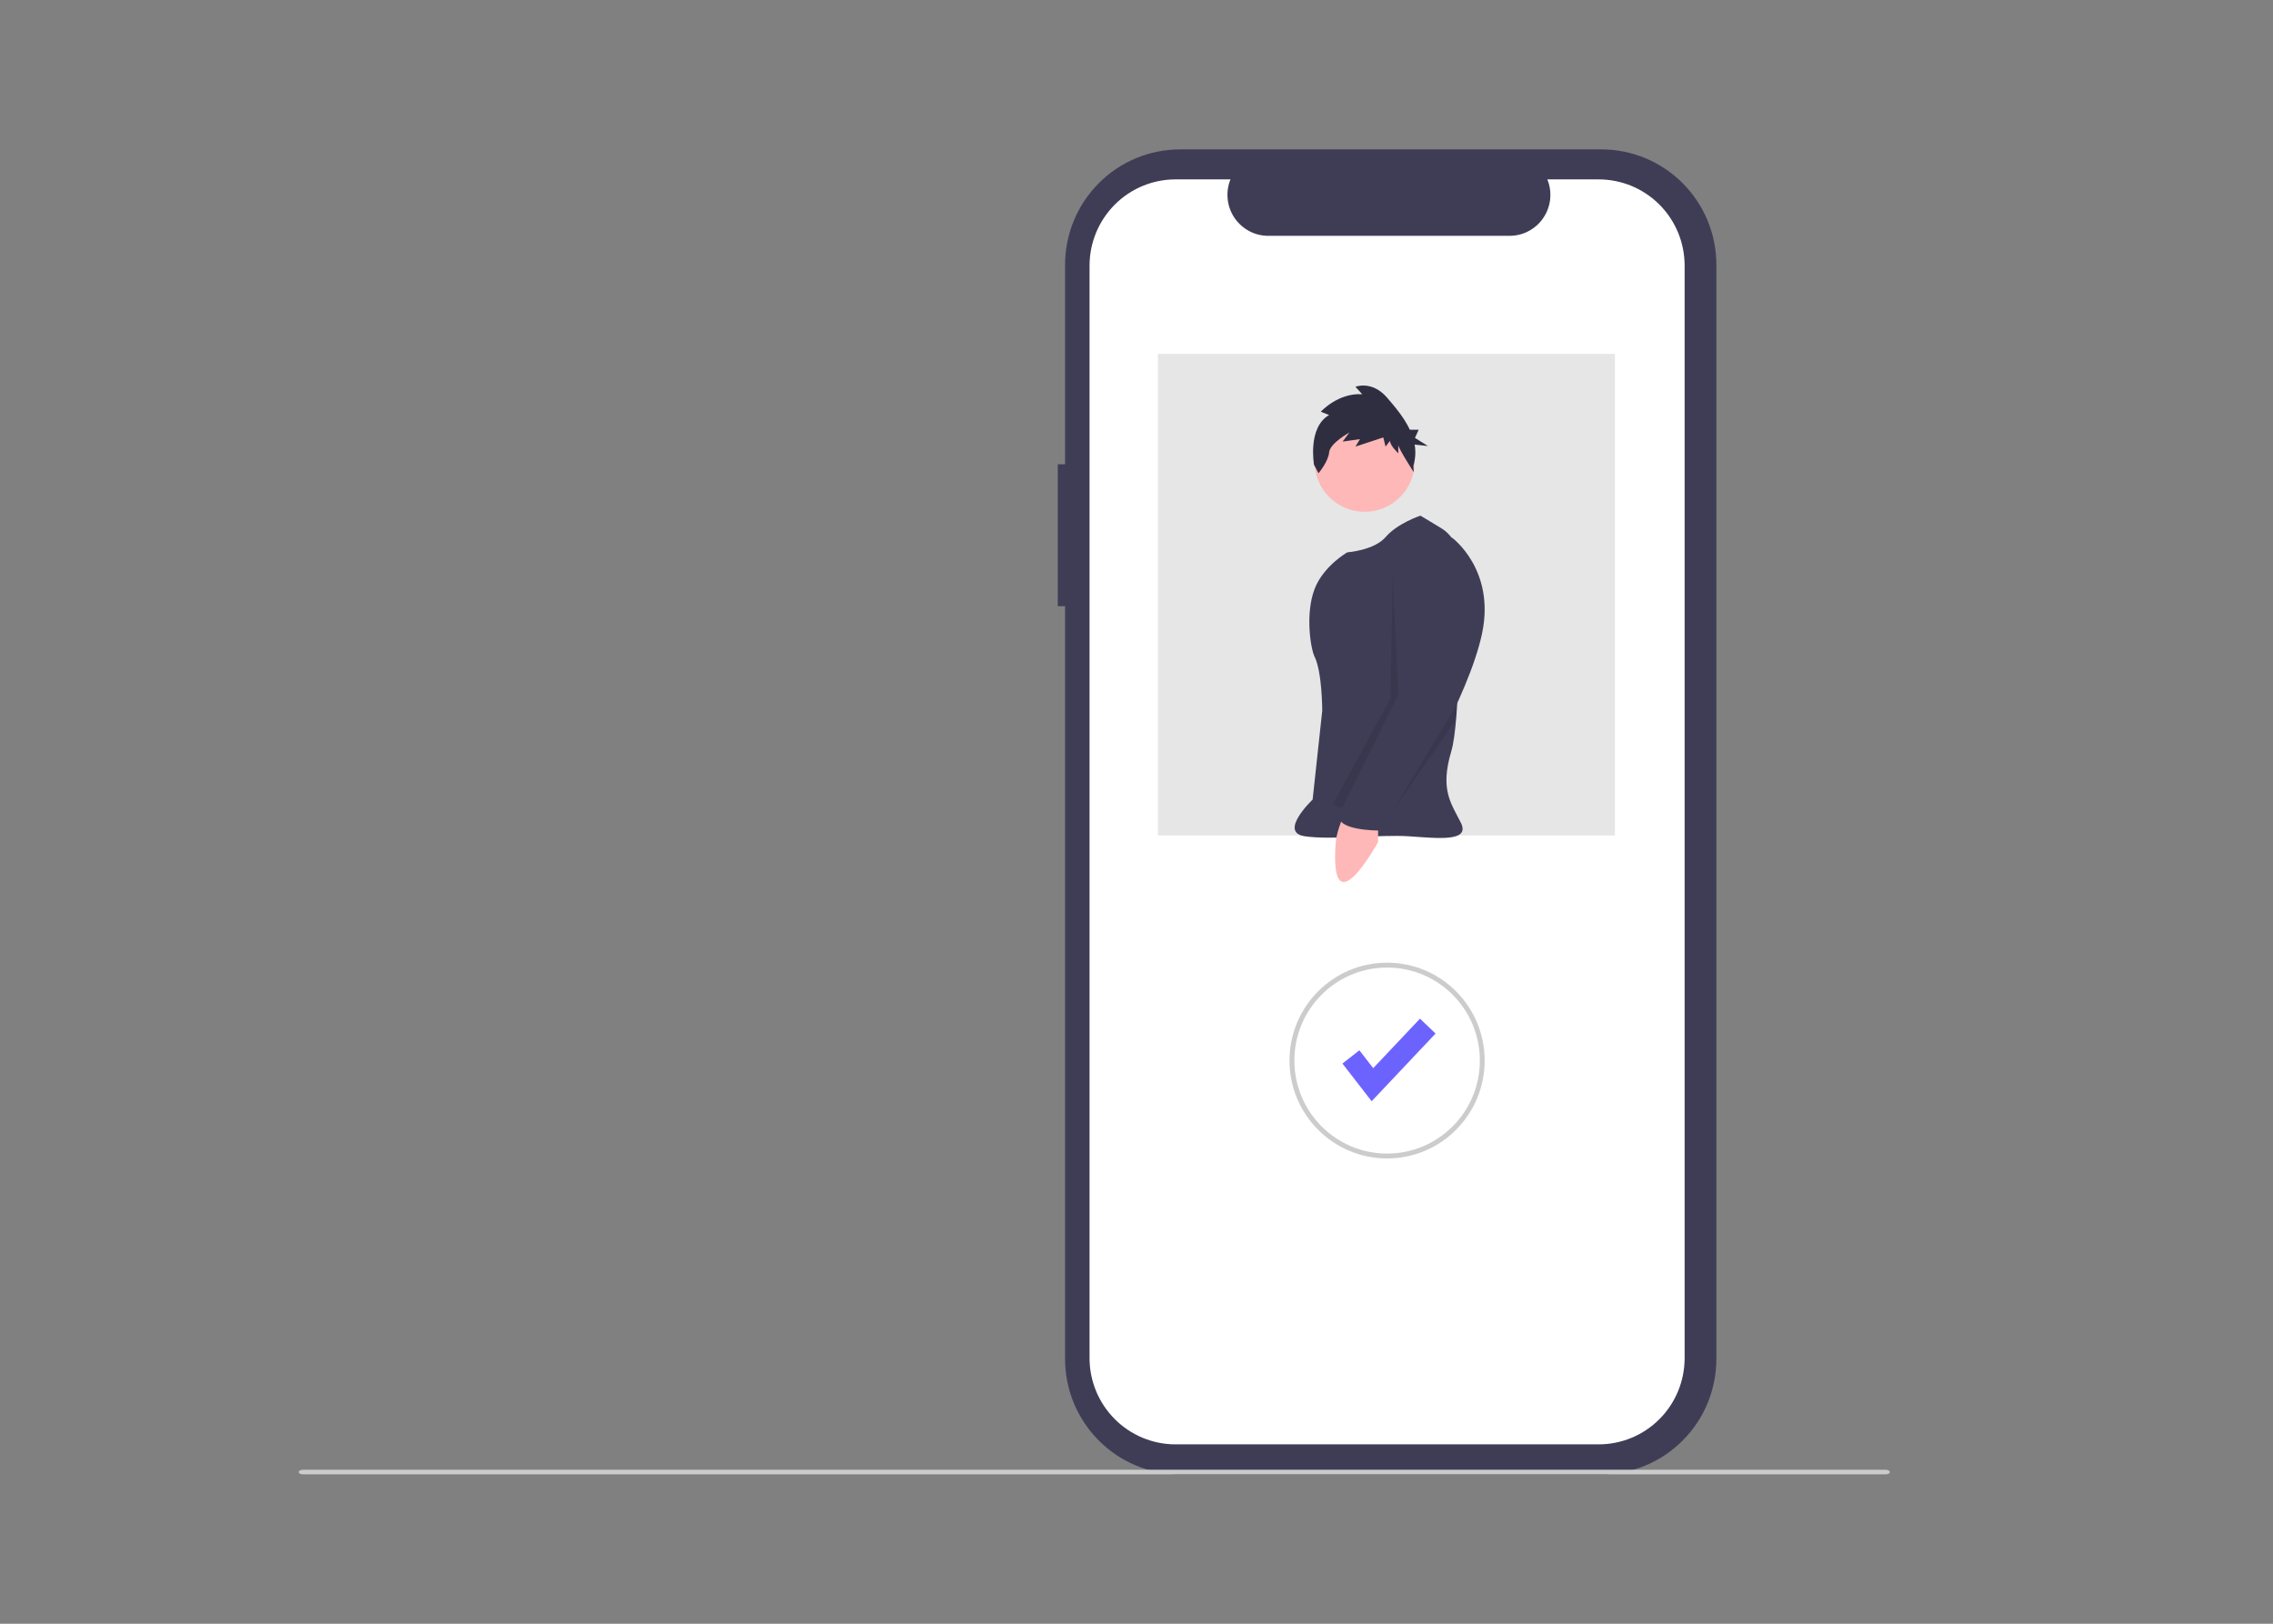 <svg version="1.2" baseProfile="tiny-ps" xmlns="http://www.w3.org/2000/svg" viewBox="0 0 350 250" width="350" height="250">
  <rect x="0" y="0" width="350" height="250" fill="#808080" stroke="none"/>
  <title>3</title>
  <defs>
    <clipPath clipPathUnits="userSpaceOnUse" id="cp1">
      <path d="M46 23L291 23L291 227L46 227L46 23Z" />
    </clipPath>
  </defs>
  <style>
    tspan { white-space:pre }
    .shp0 { fill: #3f3d56 }
    .shp1 { fill: #ffffff }
    .shp2 { fill: #cccccc }
    .shp3 { fill: #6c63ff }
    .shp4 { fill: #e6e6e6 }
    .shp5 { fill: #feb8b8 }
    .shp6 { opacity: 0.102;fill: #000000 }
    .shp7 { fill: #2f2e41 }
    .shp8 { fill: #cbcbcb }
  </style>
  <g id="Clip-Path" clip-path="url(#cp1)">
    <g id="Layer">
      <path id="Layer" class="shp0" d="M162.88 71.48L164 71.48L164 40.77C164 36.06 165.87 31.54 169.19 28.21C172.51 24.87 177.02 23 181.72 23L246.58 23C251.27 23 255.78 24.87 259.1 28.21C262.43 31.54 264.29 36.06 264.29 40.77L264.29 209.23C264.29 213.94 262.43 218.46 259.1 221.79C255.78 225.13 251.27 227 246.58 227L181.72 227C177.02 227 172.51 225.13 169.19 221.79C165.87 218.46 164 213.94 164 209.23L164 93.33L162.88 93.33L162.88 71.48Z" />
      <path id="Layer" class="shp1" d="M181 27.62L189.47 27.62C189.08 28.58 188.93 29.62 189.04 30.65C189.14 31.68 189.5 32.66 190.07 33.52C190.65 34.38 191.43 35.08 192.34 35.57C193.25 36.06 194.26 36.31 195.29 36.31L232.44 36.31C233.48 36.31 234.49 36.06 235.4 35.57C236.31 35.08 237.09 34.38 237.66 33.52C238.24 32.66 238.59 31.68 238.7 30.65C238.8 29.62 238.66 28.58 238.26 27.62L246.17 27.62C247.91 27.62 249.63 27.97 251.24 28.63C252.84 29.3 254.3 30.28 255.53 31.51C256.76 32.74 257.73 34.21 258.4 35.82C259.06 37.43 259.4 39.15 259.4 40.9L259.4 209.1C259.4 212.63 258.01 216 255.53 218.49C253.05 220.98 249.68 222.38 246.17 222.38L181 222.38C177.5 222.38 174.13 220.98 171.65 218.49C169.17 216 167.77 212.63 167.77 209.1L167.77 40.9C167.77 37.38 169.17 34 171.65 31.51C174.13 29.02 177.5 27.62 181 27.62L181 27.62Z" />
      <path id="Layer" class="shp2" d="M213.59 178.36C221.89 178.36 228.61 171.61 228.61 163.29C228.61 154.97 221.89 148.22 213.59 148.22C205.29 148.22 198.56 154.97 198.56 163.29C198.56 171.61 205.29 178.36 213.59 178.36Z" />
      <path id="Layer" class="shp1" d="M213.59 177.61C221.47 177.61 227.87 171.2 227.87 163.29C227.87 155.38 221.47 148.97 213.59 148.97C205.7 148.97 199.31 155.38 199.31 163.29C199.31 171.2 205.7 177.61 213.59 177.61Z" />
      <path id="Layer" class="shp3" d="M211.21 169.55L206.71 163.75L209.32 161.71L211.45 164.46L218.65 156.84L221.05 159.13L211.21 169.55Z" />
      <path id="Layer" class="shp4" d="M248.67 54.49L178.3 54.49L178.3 128.63L248.67 128.63L248.67 54.49Z" />
      <path id="Layer" class="shp4" d="M203.9 117.16L198.56 125.49L202.42 125.49L203.9 117.16Z" />
      <path id="Layer" class="shp5" d="M210.13 78.8C214.38 78.8 217.84 75.34 217.84 71.07C217.84 66.8 214.38 63.33 210.13 63.33C205.87 63.33 202.42 66.8 202.42 71.07C202.42 75.34 205.87 78.8 210.13 78.8Z" />
      <path id="Layer" class="shp0" d="M218.72 79.39C218.72 79.39 215.17 80.58 213.39 82.66C211.61 84.75 207.46 85.04 207.46 85.04C207.46 85.04 203.79 87.12 202.42 90.69C200.96 94.51 201.81 99.88 202.42 101.1C203.6 103.48 203.6 109.43 203.6 109.43L202.12 123.11C202.12 123.11 196.78 128.17 200.94 128.76C205.09 129.36 212.5 128.47 216.95 128.76C221.39 129.06 226.43 129.66 224.95 126.68C223.47 123.71 221.69 121.63 223.47 115.68C224.86 111.02 224.8 93.62 224.71 86.27C224.7 85.26 224.43 84.27 223.92 83.4C223.42 82.52 222.71 81.79 221.84 81.27L218.72 79.39Z" />
      <path id="Layer" class="shp5" d="M207.16 124.9C207.16 124.9 205.81 127.88 205.68 129.65C204.64 143.48 212.2 129.65 212.2 129.65L212.2 127.28L207.16 124.9Z" />
      <path id="Layer" class="shp6" d="M214.43 88.76L215.31 106.9L206.7 124.41L205.23 123.86L214.13 107.5L214.43 88.76Z" />
      <path id="Layer" class="shp0" d="M221.39 83.26L223.62 82.81C223.62 82.81 230.29 87.72 228.21 97.53C226.14 107.35 216.95 122.22 216.95 122.22C216.95 122.22 214.87 124.9 214.28 125.49C213.69 126.09 212.5 125.49 213.09 126.38C213.69 127.28 212.2 127.87 212.2 127.87C212.2 127.87 205.68 127.87 206.27 125.49C206.87 123.11 216.95 106.16 216.95 106.16L215.46 90.4C215.46 90.4 214.28 82.66 221.39 83.26Z" />
      <path id="Layer" class="shp6" d="M224.21 110.77L224.21 108.69L214.13 125.34L224.21 110.77Z" />
      <path id="Layer" class="shp7" d="M204.66 63.9L203.38 63.39C203.38 63.39 206.05 60.45 209.76 60.7L208.71 59.55C208.71 59.55 211.26 58.53 213.58 61.22C214.8 62.63 216.21 64.29 217.09 66.16L218.45 66.16L217.88 67.42L219.87 68.67L217.83 68.45C218.02 69.53 217.95 70.65 217.63 71.71L217.69 72.7C217.69 72.7 215.31 69.02 215.31 68.51L215.31 69.79C215.31 69.79 214.04 68.63 214.04 67.87L213.35 68.76L213 67.35L208.71 68.76L209.41 67.61L206.74 67.99L207.78 66.59C207.78 66.59 204.77 68.25 204.66 69.66C204.54 71.06 203.03 72.86 203.03 72.86L202.34 71.58C202.34 71.58 201.3 65.82 204.66 63.9Z" />
      <path id="Layer" class="shp8" d="M46.64 227L290.36 227C290.71 227 291 226.84 291 226.65C291 226.45 290.71 226.29 290.36 226.29L46.64 226.29C46.29 226.29 46 226.45 46 226.65C46 226.84 46.29 227 46.64 227Z" />
    </g>
  </g>
</svg>
